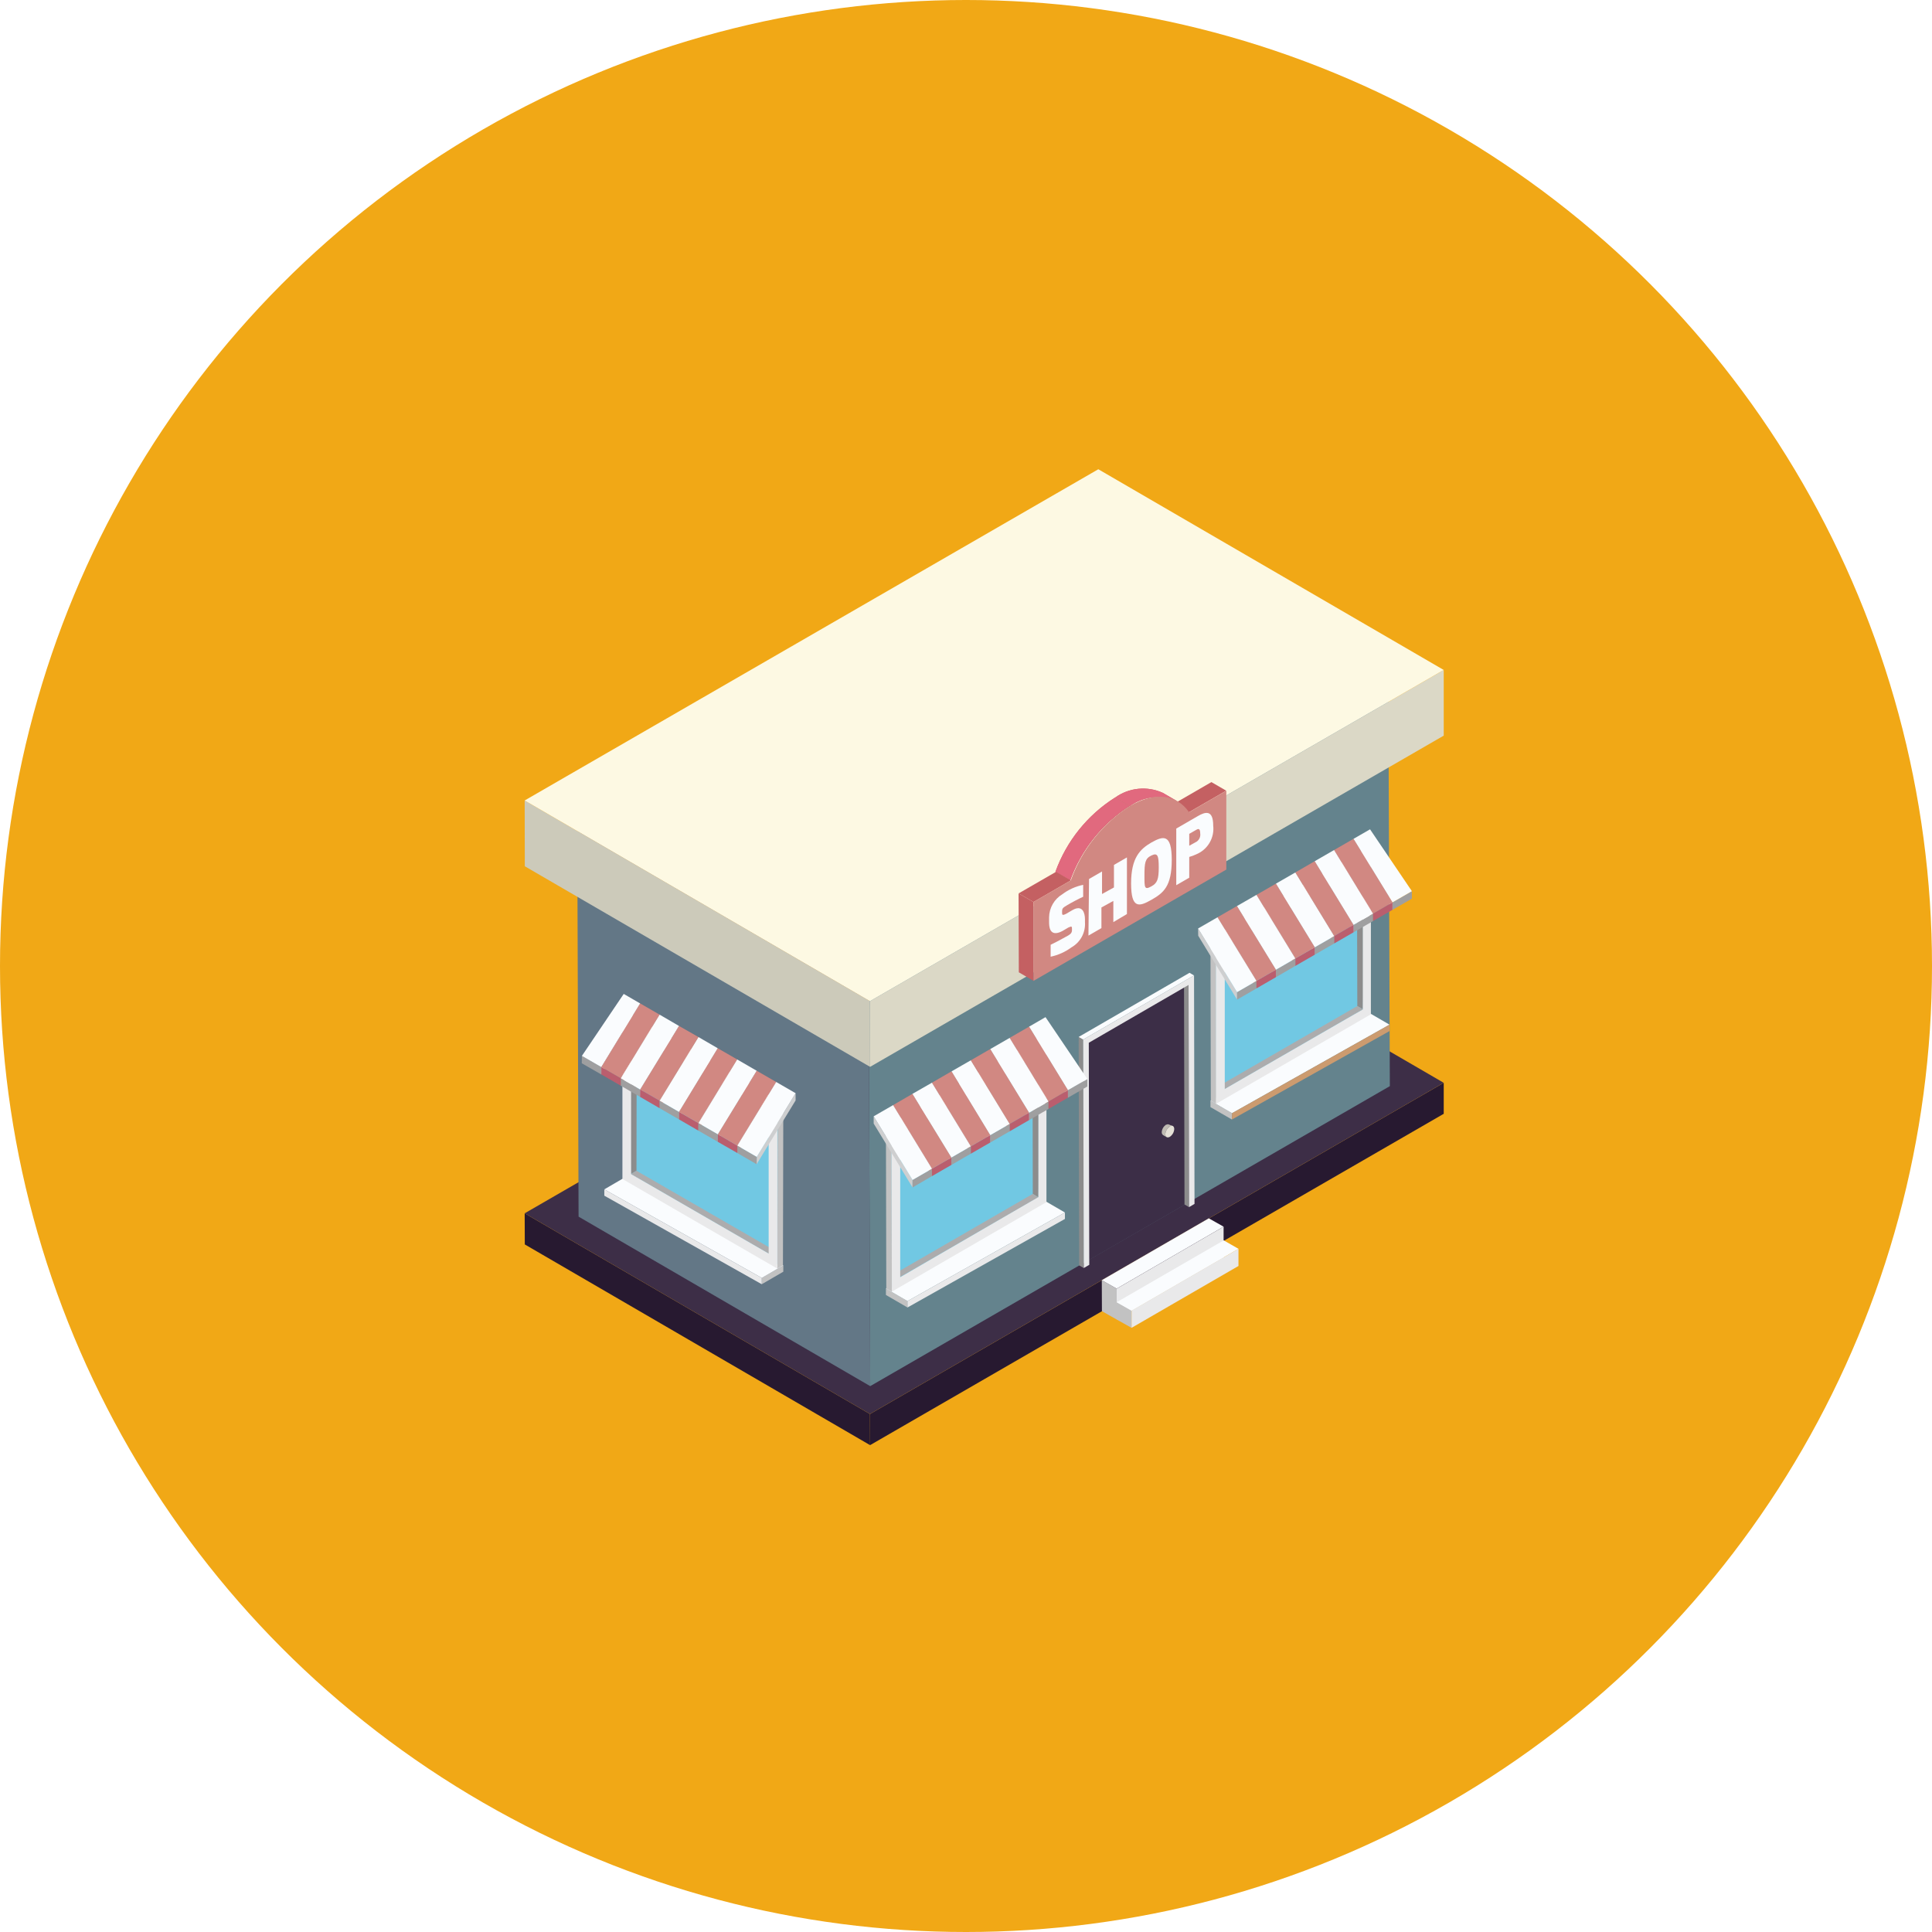 <svg width="154" height="154" viewBox="0 0 154 154" fill="none" xmlns="http://www.w3.org/2000/svg">
<circle cx="77" cy="77" r="77" fill="#F1A816"/>
<g clip-path="url(#clip0_676_7550)">
<path d="M41.822 96.714L41.832 99.194L69.354 115.192L69.344 112.712L41.822 96.714Z" fill="#271930"/>
<path d="M69.346 112.712L69.355 115.192L115.08 88.781L115.08 86.311L69.346 112.712Z" fill="#271930"/>
<path d="M41.822 96.713L69.344 112.711L115.078 86.31L87.547 70.312L41.822 96.713Z" fill="#3D2E47"/>
<path d="M46.014 66.294L46.118 96.979L69.365 110.489L69.251 79.803L46.014 66.294Z" fill="#637786"/>
<path d="M69.25 79.803L69.364 110.489L110.785 86.576L110.671 55.891L69.25 79.803Z" fill="#64838D"/>
<path d="M46.014 66.294L69.251 79.803L110.672 55.891L87.425 42.382L46.014 66.294Z" fill="#B6893D"/>
<path d="M41.822 63.806L41.832 69.05L69.354 85.039L69.344 79.804L41.822 63.806Z" fill="#CCCABA"/>
<path d="M69.346 79.804L69.355 85.038L115.08 58.637L115.08 53.403L69.346 79.804Z" fill="#DBD8C6"/>
<path d="M41.822 63.805L69.344 79.803L115.078 53.402L87.547 37.404L41.822 63.805Z" fill="#FDF9E3"/>
<path d="M60.719 102.366L62.438 101.368L62.438 100.865L60.719 101.862L60.719 102.366Z" fill="#C2C2C2"/>
<path d="M60.72 101.863L62.439 100.865L49.88 93.806L48.17 94.804L60.72 101.863Z" fill="#FAFCFE"/>
<path d="M48.17 94.804L48.17 95.308L60.72 102.366L60.72 101.863L48.17 94.804Z" fill="#E9E9EA"/>
<path d="M50.753 81.951L50.287 93.579L61.991 100.809L62.2 88.468L50.753 81.951Z" fill="#71C8E3"/>
<path d="M50.287 93.577L50.734 93.32L50.753 81.949L50.306 82.205L50.287 93.577Z" fill="#8C8C8C"/>
<path d="M61.269 99.924L61.716 99.658L50.734 93.322L50.287 93.578L61.269 99.924Z" fill="#ACACAD"/>
<path d="M61.963 101.121L62.409 100.855L62.438 87.897L61.991 88.162L61.963 101.121Z" fill="#C2C2C2"/>
<path d="M61.994 88.163L62.441 87.897L50.062 80.752L49.625 81.018L61.994 88.163Z" fill="#FAFCFE"/>
<path d="M61.964 101.121L49.613 93.977L49.613 81.019L61.964 88.163L61.964 101.121ZM50.288 93.578L61.27 99.924L61.27 88.524L50.307 82.216L50.307 93.616L50.288 93.578Z" fill="#E9E9EA"/>
<path d="M51.029 79.983L51.029 80.563L47.932 85.646L47.932 85.056L51.029 79.983Z" fill="#CECFD0"/>
<path d="M47.931 85.058L47.931 85.647L46.373 84.754L46.383 84.165L47.931 85.058Z" fill="#9F9FA0"/>
<path d="M51.028 79.985L47.931 85.058L46.383 84.165L49.717 79.225L51.028 79.985Z" fill="#FAFCFE"/>
<path d="M52.578 80.876L52.578 81.456L49.48 86.538L49.48 85.95L52.578 80.876Z" fill="#BD4830"/>
<path d="M49.48 85.95L49.48 86.539L47.932 85.646L47.932 85.057L49.48 85.95Z" fill="#BA5E6E"/>
<path d="M52.577 80.877L49.48 85.95L47.932 85.057L51.029 79.984L52.577 80.877Z" fill="#D18882"/>
<path d="M54.126 81.779L54.126 82.35L51.02 87.432L51.029 86.843L54.126 81.779Z" fill="#CECFD0"/>
<path d="M51.029 86.844L51.02 87.433L49.48 86.54L49.48 85.951L51.029 86.844Z" fill="#9F9FA0"/>
<path d="M54.126 81.78L51.029 86.844L49.48 85.951L52.578 80.878L54.126 81.78Z" fill="#FAFCFE"/>
<path d="M55.675 82.663L52.578 87.736L51.029 86.843L54.126 81.779L55.675 82.663Z" fill="#D18882"/>
<path d="M55.675 82.664L55.675 83.244L52.578 88.336L52.578 87.737L55.675 82.664Z" fill="#BD4830"/>
<path d="M52.578 87.736L52.578 88.335L51.02 87.432L51.029 86.843L52.578 87.736Z" fill="#BA5E6E"/>
<path d="M57.215 83.556L57.224 84.145L54.127 89.228L54.127 88.629L57.215 83.556Z" fill="#CECFD0"/>
<path d="M54.127 88.63L54.127 89.229L52.578 88.336L52.578 87.737L54.127 88.63Z" fill="#9F9FA0"/>
<path d="M57.214 83.557L54.127 88.63L52.578 87.737L55.675 82.664L57.214 83.557Z" fill="#FAFCFE"/>
<path d="M58.761 84.449L58.771 85.028L55.664 90.12L55.674 89.522L58.761 84.449Z" fill="#BD4830"/>
<path d="M55.673 89.523L55.664 90.121L54.125 89.228L54.125 88.63L55.673 89.523Z" fill="#BA5E6E"/>
<path d="M58.761 84.449L55.673 89.522L54.125 88.629L57.213 83.556L58.761 84.449Z" fill="#D18882"/>
<path d="M60.319 85.351L60.319 85.931L57.213 91.013L57.222 90.415L60.319 85.351Z" fill="#CECFD0"/>
<path d="M57.222 90.415L57.213 91.014L55.664 90.121L55.674 89.522L57.222 90.415Z" fill="#9F9FA0"/>
<path d="M60.319 85.352L57.222 90.415L55.674 89.522L58.761 84.449L60.319 85.352Z" fill="#FAFCFE"/>
<path d="M61.869 86.243L61.869 86.822L58.772 91.905L58.772 91.316L61.869 86.243Z" fill="#BD4830"/>
<path d="M58.771 91.317L58.771 91.906L57.213 91.013L57.222 90.414L58.771 91.317Z" fill="#BA5E6E"/>
<path d="M61.868 86.244L58.771 91.317L57.223 90.415L60.32 85.351L61.868 86.244Z" fill="#D18882"/>
<path d="M63.417 87.138L63.417 87.717L60.31 92.8L60.32 92.211L63.417 87.138Z" fill="#CECFD0"/>
<path d="M60.32 92.212L60.31 92.801L58.772 91.908L58.772 91.319L60.32 92.212Z" fill="#9F9FA0"/>
<path d="M63.417 87.138L60.32 92.211L58.772 91.318L61.869 86.245L63.417 87.138Z" fill="#FAFCFE"/>
<path d="M94.844 78.084L94.844 95.792L86.559 100.58L86.522 82.881L94.844 78.084Z" fill="#3C2E47"/>
<path d="M94.778 96.219L94.417 96.01L94.379 78.302L94.74 78.511L94.778 96.219Z" fill="#8C8C8C"/>
<path d="M86.389 101.075L86.019 100.866L85.981 82.654L86.341 82.864L86.389 101.075Z" fill="#8C8C8C"/>
<path d="M86.341 82.863L85.981 82.654L94.816 77.543L95.177 77.752L86.341 82.863Z" fill="#FAFCFE"/>
<path d="M95.177 77.752L95.215 95.964L94.778 96.22L94.74 78.512L86.788 83.119L86.826 100.818L86.389 101.075L86.342 82.863L95.177 77.752Z" fill="#E9E9EA"/>
<path d="M93.497 89.769L93.221 89.655C93.183 89.631 93.139 89.618 93.093 89.618C93.048 89.618 93.003 89.631 92.965 89.655L93.25 89.817C93.287 89.794 93.33 89.782 93.373 89.782C93.417 89.782 93.46 89.794 93.497 89.817L93.497 89.769Z" fill="#BFBBB3"/>
<path d="M93.248 89.799L92.963 89.638C92.859 89.703 92.772 89.792 92.709 89.898C92.646 90.004 92.609 90.123 92.602 90.246C92.599 90.292 92.608 90.338 92.628 90.379C92.648 90.421 92.678 90.457 92.716 90.483L92.992 90.645C92.956 90.619 92.928 90.584 92.91 90.544C92.891 90.504 92.884 90.46 92.887 90.417C92.894 90.293 92.931 90.172 92.994 90.064C93.056 89.957 93.144 89.866 93.248 89.799Z" fill="#BFBBB3"/>
<path d="M93.248 89.797C93.143 89.865 93.056 89.956 92.993 90.063C92.93 90.17 92.894 90.291 92.887 90.415C92.887 90.633 93.048 90.728 93.248 90.615C93.35 90.546 93.435 90.454 93.496 90.347C93.557 90.24 93.592 90.12 93.599 89.997C93.599 89.769 93.438 89.655 93.248 89.797Z" fill="#E4E0D6"/>
<path d="M98.196 89.237L96.486 88.249L96.486 87.736L98.206 88.733L98.196 89.237Z" fill="#C2C2C2"/>
<path d="M98.208 88.733L96.488 87.736L109.038 80.677L110.758 81.675L98.208 88.733Z" fill="#FAFCFE"/>
<path d="M110.757 81.675L110.757 82.188L98.197 89.237L98.207 88.734L110.757 81.675Z" fill="#CC9B6F"/>
<path d="M108.163 68.832L108.638 80.45L96.934 87.68L96.725 75.349L108.163 68.832Z" fill="#71C8E3"/>
<path d="M108.637 80.449L108.191 80.192L108.162 68.83L108.609 69.086L108.637 80.449Z" fill="#8C8C8C"/>
<path d="M97.646 86.795L97.199 86.539L108.191 80.192L108.637 80.449L97.646 86.795Z" fill="#ACACAD"/>
<path d="M96.952 87.992L96.515 87.736L96.486 74.777L96.933 75.034L96.952 87.992Z" fill="#C2C2C2"/>
<path d="M96.933 75.034L96.486 74.778L108.856 67.633L109.302 67.89L96.933 75.034Z" fill="#FAFCFE"/>
<path d="M96.924 75.034L109.274 67.89L109.274 80.848L96.924 87.992L96.924 75.034ZM108.628 80.459L108.628 69.058L97.627 75.404L97.627 86.805L108.619 80.468L108.628 80.459Z" fill="#E9E9EA"/>
<path d="M107.887 66.864L107.887 67.434L110.993 72.526L110.993 71.927L107.887 66.864Z" fill="#CECFD0"/>
<path d="M110.992 71.928L110.992 72.527L112.541 71.634L112.541 71.035L110.992 71.928Z" fill="#9F9FA0"/>
<path d="M107.887 66.865L110.993 71.929L112.542 71.036L109.207 66.105L107.887 66.865Z" fill="#FAFCFE"/>
<path d="M106.338 67.756L106.338 68.326L109.444 73.418L109.444 72.829L106.338 67.756Z" fill="#BD4830"/>
<path d="M109.443 72.83L109.443 73.419L110.992 72.526L110.992 71.927L109.443 72.83Z" fill="#BA5E6E"/>
<path d="M106.338 67.757L109.444 72.83L110.993 71.928L107.886 66.864L106.338 67.757Z" fill="#D18882"/>
<path d="M104.791 68.649L104.791 69.228L107.898 74.311L107.888 73.722L104.791 68.649Z" fill="#CECFD0"/>
<path d="M107.887 73.723L107.896 74.312L109.445 73.419L109.445 72.83L107.887 73.723Z" fill="#9F9FA0"/>
<path d="M104.791 68.649L107.888 73.722L109.446 72.829L106.34 67.756L104.791 68.649Z" fill="#FAFCFE"/>
<path d="M103.252 69.542L106.349 74.615L107.888 73.722L104.791 68.649L103.252 69.542Z" fill="#D18882"/>
<path d="M103.252 69.543L103.242 70.122L106.349 75.205L106.349 74.616L103.252 69.543Z" fill="#BD4830"/>
<path d="M106.348 74.615L106.348 75.204L107.896 74.311L107.887 73.722L106.348 74.615Z" fill="#BA5E6E"/>
<path d="M101.703 70.435L101.693 71.015L104.8 76.097L104.8 75.508L101.703 70.435Z" fill="#CECFD0"/>
<path d="M104.799 75.509L104.799 76.098L106.347 75.205L106.347 74.616L104.799 75.509Z" fill="#9F9FA0"/>
<path d="M101.703 70.436L104.8 75.509L106.349 74.616L103.252 69.543L101.703 70.436Z" fill="#FAFCFE"/>
<path d="M100.154 71.33L100.145 71.909L103.251 76.992L103.251 76.403L100.154 71.33Z" fill="#BD4830"/>
<path d="M103.25 76.404L103.25 76.993L104.799 76.1L104.799 75.511L103.25 76.404Z" fill="#BA5E6E"/>
<path d="M100.154 71.33L103.251 76.403L104.8 75.51L101.703 70.437L100.154 71.33Z" fill="#D18882"/>
<path d="M98.596 72.222L98.605 72.801L101.702 77.893L101.702 77.295L98.596 72.222Z" fill="#CECFD0"/>
<path d="M101.701 77.296L101.701 77.894L103.25 76.992L103.25 76.403L101.701 77.296Z" fill="#9F9FA0"/>
<path d="M98.596 72.222L101.702 77.295L103.251 76.402L100.154 71.329L98.596 72.222Z" fill="#FAFCFE"/>
<path d="M97.047 73.114L97.056 73.693L100.153 78.785L100.153 78.187L97.047 73.114Z" fill="#BD4830"/>
<path d="M100.152 78.188L100.152 78.787L101.701 77.893L101.701 77.295L100.152 78.188Z" fill="#BA5E6E"/>
<path d="M97.047 73.115L100.153 78.188L101.702 77.294L98.595 72.221L97.047 73.115Z" fill="#D18882"/>
<path d="M95.5 74.008L95.51 74.588L98.607 79.68L98.607 79.082L95.5 74.008Z" fill="#CECFD0"/>
<path d="M98.606 79.082L98.606 79.681L100.154 78.788L100.154 78.189L98.606 79.082Z" fill="#9F9FA0"/>
<path d="M95.5 74.009L98.607 79.082L100.155 78.189L97.049 73.116L95.5 74.009Z" fill="#FAFCFE"/>
<path d="M72.337 104.22L70.617 103.222L70.617 102.709L72.337 103.707L72.337 104.22Z" fill="#C2C2C2"/>
<path d="M72.337 103.707L70.617 102.71L83.167 95.651L84.886 96.648L72.337 103.707Z" fill="#FAFCFE"/>
<path d="M84.886 96.649L84.886 97.162L72.336 104.22L72.336 103.707L84.886 96.649Z" fill="#E9E9EA"/>
<path d="M82.303 83.803L82.769 95.431L71.064 102.651L70.856 90.32L82.303 83.803Z" fill="#71C8E3"/>
<path d="M82.768 95.431L82.322 95.165L82.303 83.803L82.749 84.059L82.768 95.431Z" fill="#8C8C8C"/>
<path d="M71.786 101.768L71.34 101.512L82.322 95.166L82.769 95.432L71.786 101.768Z" fill="#ACACAD"/>
<path d="M71.092 102.965L70.646 102.709L70.617 89.751L71.064 90.007L71.092 102.965Z" fill="#C2C2C2"/>
<path d="M71.064 90.007L70.617 89.751L82.987 82.607L83.433 82.863L71.064 90.007Z" fill="#FAFCFE"/>
<path d="M71.062 90.007L83.413 82.863L83.413 95.821L71.091 102.956L71.062 90.007ZM82.767 95.422L82.767 84.022L71.756 90.406L71.756 101.806L82.767 95.422Z" fill="#E9E9EA"/>
<path d="M82.027 81.835L82.027 82.405L85.124 87.497L85.124 86.899L82.027 81.835Z" fill="#CECFD0"/>
<path d="M85.125 86.9L85.125 87.498L86.674 86.605L86.674 86.007L85.125 86.9Z" fill="#9F9FA0"/>
<path d="M82.027 81.836L85.124 86.9L86.673 86.007L83.338 81.076L82.027 81.836Z" fill="#FAFCFE"/>
<path d="M80.478 82.728L80.478 83.298L83.576 88.39L83.576 87.801L80.478 82.728Z" fill="#BD4830"/>
<path d="M83.576 87.802L83.576 88.391L85.125 87.498L85.125 86.899L83.576 87.802Z" fill="#BA5E6E"/>
<path d="M80.478 82.729L83.576 87.802L85.124 86.899L82.027 81.836L80.478 82.729Z" fill="#D18882"/>
<path d="M78.932 83.623L78.932 84.202L82.029 89.285L82.029 88.696L78.932 83.623Z" fill="#CECFD0"/>
<path d="M82.027 88.697L82.027 89.286L83.576 88.393L83.576 87.804L82.027 88.697Z" fill="#9F9FA0"/>
<path d="M78.932 83.623L82.029 88.696L83.577 87.803L80.48 82.73L78.932 83.623Z" fill="#FAFCFE"/>
<path d="M77.383 84.516L80.48 89.589L82.028 88.696L78.931 83.623L77.383 84.516Z" fill="#D18882"/>
<path d="M77.383 84.517L77.383 85.096L80.48 90.179L80.48 89.59L77.383 84.517Z" fill="#BD4830"/>
<path d="M80.481 89.589L80.481 90.178L82.029 89.285L82.029 88.696L80.481 89.589Z" fill="#BA5E6E"/>
<path d="M75.844 85.399L75.834 85.988L78.931 91.071L78.931 90.482L75.844 85.399Z" fill="#CECFD0"/>
<path d="M78.932 90.483L78.932 91.072L80.48 90.179L80.48 89.59L78.932 90.483Z" fill="#9F9FA0"/>
<path d="M75.844 85.4L78.931 90.483L80.48 89.59L77.383 84.517L75.844 85.4Z" fill="#FAFCFE"/>
<path d="M74.285 86.301L74.285 86.88L77.382 91.963L77.382 91.374L74.285 86.301Z" fill="#BD4830"/>
<path d="M77.383 91.375L77.383 91.964L78.931 91.071L78.931 90.482L77.383 91.375Z" fill="#BA5E6E"/>
<path d="M74.285 86.301L77.382 91.374L78.931 90.481L75.843 85.398L74.285 86.301Z" fill="#D18882"/>
<path d="M72.727 87.193L72.736 87.773L75.833 92.855L75.833 92.266L72.727 87.193Z" fill="#CECFD0"/>
<path d="M75.832 92.267L75.832 92.856L77.381 91.963L77.381 91.374L75.832 92.267Z" fill="#9F9FA0"/>
<path d="M72.727 87.194L75.833 92.267L77.382 91.374L74.285 86.301L72.727 87.194Z" fill="#FAFCFE"/>
<path d="M71.188 88.088L71.188 88.667L74.285 93.75L74.285 93.161L71.188 88.088Z" fill="#BD4830"/>
<path d="M74.285 93.162L74.285 93.751L75.834 92.858L75.834 92.269L74.285 93.162Z" fill="#BA5E6E"/>
<path d="M71.188 88.088L74.285 93.162L75.833 92.269L72.727 87.195L71.188 88.088Z" fill="#D18882"/>
<path d="M69.641 88.979L69.641 89.558L72.738 94.65L72.738 94.052L69.641 88.979Z" fill="#CECFD0"/>
<path d="M72.738 94.053L72.738 94.652L74.287 93.749L74.287 93.16L72.738 94.053Z" fill="#9F9FA0"/>
<path d="M69.643 88.98L72.74 94.053L74.288 93.16L71.191 88.087L69.643 88.98Z" fill="#FAFCFE"/>
<path d="M89.012 105.178L87.834 104.513L87.824 102.043L89.012 102.718L89.012 105.178Z" fill="#C2C2C2"/>
<path d="M89.012 102.718L87.824 102.044L96.355 97.113L97.533 97.778L89.012 102.718Z" fill="#FAFCFE"/>
<path d="M97.533 97.779L97.533 100.249L89.012 105.18L89.012 102.719L97.533 97.779Z" fill="#E9E9EA"/>
<path d="M90.197 105.842L89.01 105.177L89.01 103.8L90.197 104.474L90.197 105.842Z" fill="#C2C2C2"/>
<path d="M90.199 104.475L89.012 103.8L97.543 98.87L98.721 99.544L90.199 104.475Z" fill="#FAFCFE"/>
<path d="M98.719 99.543L98.719 100.911L90.197 105.842L90.197 104.474L98.719 99.543Z" fill="#E9E9EA"/>
<path d="M97.74 63.025L96.561 62.341L93.588 64.061L94.766 64.745L97.74 63.025Z" fill="#C46062"/>
<path d="M93.865 63.881L92.687 63.197C92.076 62.919 91.403 62.808 90.736 62.875C90.068 62.942 89.43 63.184 88.887 63.577L90.055 64.261C90.6 63.866 91.239 63.623 91.909 63.556C92.578 63.489 93.253 63.601 93.865 63.881Z" fill="#C46062"/>
<path d="M93.863 63.881L92.685 63.197C92.074 62.919 91.401 62.808 90.734 62.875C90.066 62.941 89.428 63.184 88.885 63.577L90.053 64.261C90.597 63.868 91.235 63.626 91.902 63.559C92.57 63.492 93.243 63.603 93.853 63.881L93.863 63.881Z" fill="#E1697E"/>
<path d="M90.046 64.259L88.877 63.575C86.68 64.966 85.009 67.048 84.127 69.494L85.305 70.178C86.186 67.735 87.854 65.653 90.046 64.259Z" fill="#C46062"/>
<path d="M90.046 64.26L88.877 63.576C86.68 64.966 85.009 67.049 84.127 69.494L85.305 70.178C86.174 67.742 87.824 65.661 89.998 64.26L90.046 64.26Z" fill="#E1697E"/>
<path d="M82.379 71.898L81.191 71.214L81.21 77.503L82.388 78.187L82.379 71.898Z" fill="#C46062"/>
<path d="M85.353 70.179L84.174 69.495L81.191 71.215L82.379 71.898L85.353 70.179Z" fill="#C46062"/>
<path d="M90.046 64.26C87.871 65.661 86.222 67.742 85.353 70.178L82.379 71.898L82.379 78.187L97.75 69.314L97.75 63.024L94.777 64.744C93.846 63.357 92.079 63.053 90.046 64.26Z" fill="#D18882"/>
<path d="M83.623 73.114C83.629 72.745 83.729 72.382 83.914 72.061C84.098 71.741 84.361 71.472 84.678 71.281C85.17 70.911 85.737 70.655 86.34 70.53L86.34 71.48C85.998 71.632 85.39 71.955 85.058 72.155C84.725 72.354 84.659 72.402 84.659 72.658L84.659 72.725C84.659 72.915 84.659 73 84.982 72.839L85.485 72.544C86.293 72.079 86.483 72.782 86.483 73.276L86.483 73.504C86.511 73.908 86.425 74.311 86.233 74.668C86.041 75.024 85.752 75.319 85.4 75.518C84.908 75.881 84.344 76.133 83.747 76.259L83.747 75.309C83.956 75.214 84.63 74.862 85.134 74.577C85.362 74.444 85.447 74.33 85.447 74.14L85.447 74.045C85.447 73.865 85.447 73.798 85.162 73.931L84.678 74.216C83.623 74.767 83.623 73.779 83.623 73.504L83.623 73.114Z" fill="#FAFCFE"/>
<path d="M86.807 70.064L87.843 69.465L87.843 71.261L88.793 70.738L88.793 68.943L89.828 68.344L89.828 72.857L88.745 73.503L88.745 71.812L87.795 72.334L87.795 73.978L86.76 74.576L86.807 70.064Z" fill="#FAFCFE"/>
<path d="M91.775 67.157C92.725 66.625 93.4 66.435 93.4 68.544C93.4 70.653 92.744 71.176 91.775 71.727C90.806 72.278 90.16 72.468 90.16 70.416C90.16 68.364 90.882 67.68 91.775 67.157ZM91.775 70.653C92.241 70.397 92.364 70.102 92.364 69.143C92.364 68.183 92.269 67.955 91.775 68.193C91.281 68.43 91.224 68.753 91.224 69.817C91.224 70.758 91.224 70.957 91.775 70.653Z" fill="#FAFCFE"/>
<path d="M93.76 66.046L95.498 65.04C96.049 64.726 96.705 64.498 96.705 65.809C96.756 66.259 96.668 66.713 96.452 67.111C96.236 67.508 95.903 67.83 95.498 68.032C95.272 68.143 95.037 68.236 94.795 68.308L94.795 69.961L93.76 70.559L93.76 66.046ZM95.394 67.082C95.496 67.009 95.576 66.909 95.625 66.793C95.674 66.678 95.689 66.551 95.669 66.427C95.669 66.123 95.584 66.018 95.394 66.123L94.795 66.465L94.795 67.415L95.394 67.082Z" fill="#FAFCFE"/>
</g>
<defs>
<clipPath id="clip0_676_7550">
<rect width="73.256" height="77.778" fill="white" transform="translate(41.824 37.404)"/>
</clipPath>
</defs>
</svg>
